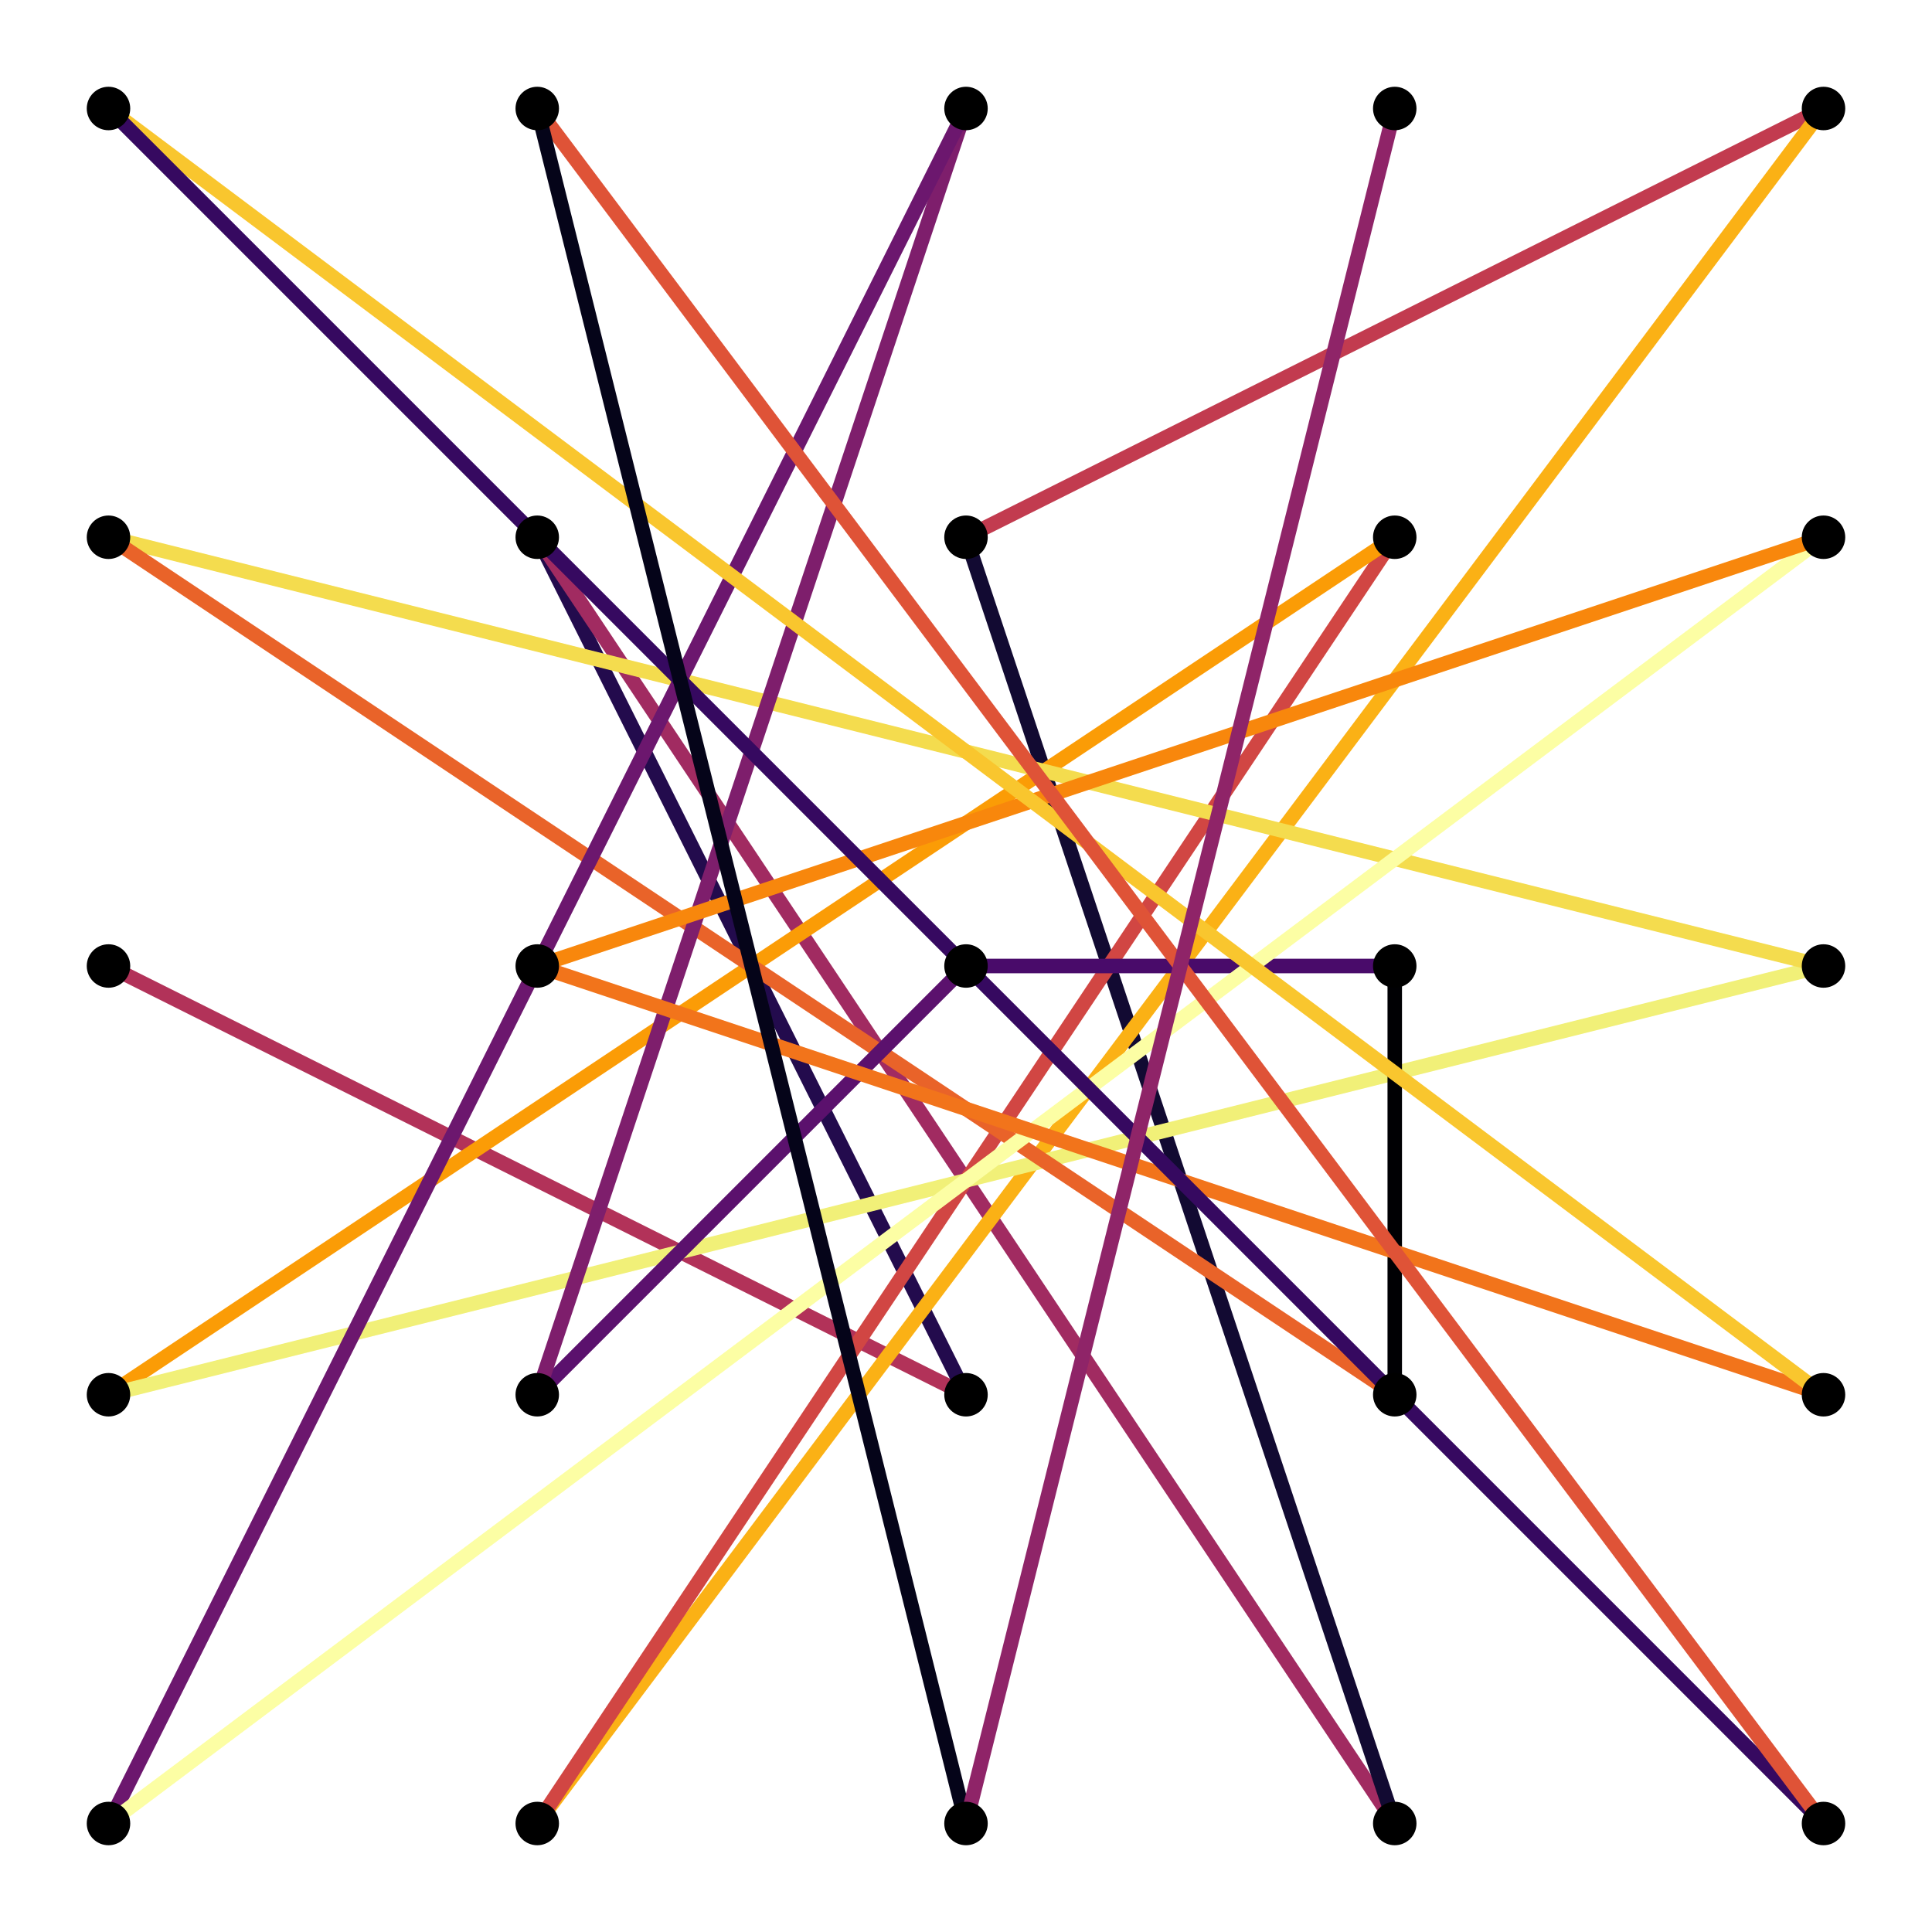 <?xml version="1.0" encoding="utf-8"?>
<svg xmlns="http://www.w3.org/2000/svg" xmlns:xlink="http://www.w3.org/1999/xlink" width="400" height="400" viewBox="0 0 1600 1600">
<rect x="0" y="0" width="1600" height="1600" fill="#333333" stroke="none"/>
<defs>
  <clipPath id="clip320">
    <rect x="0" y="0" width="1600" height="1600"/>
  </clipPath>
</defs>
<path clip-path="url(#clip320)" d="
M0 1600 L1600 1600 L1600 0 L0 0  Z
  " fill="#ffffff" fill-rule="evenodd" fill-opacity="1"/>
<defs>
  <clipPath id="clip321">
    <rect x="320" y="160" width="1121" height="1121"/>
  </clipPath>
</defs>
<path clip-path="url(#clip320)" d="
M47.244 1552.76 L1552.76 1552.76 L1552.76 47.244 L47.244 47.244  Z
  " fill="#ffffff" fill-rule="evenodd" fill-opacity="1"/>
<defs>
  <clipPath id="clip322">
    <rect x="47" y="47" width="1507" height="1507"/>
  </clipPath>
</defs>
<polyline clip-path="url(#clip322)" style="stroke:#b23259; stroke-linecap:butt; stroke-linejoin:round; stroke-width:12; stroke-opacity:1; fill:none" points="
  89.853,800 800,1155.07 
  "/>
<polyline clip-path="url(#clip322)" style="stroke:#230b4d; stroke-linecap:butt; stroke-linejoin:round; stroke-width:12; stroke-opacity:1; fill:none" points="
  800,1155.07 444.926,444.926 
  "/>
<polyline clip-path="url(#clip322)" style="stroke:#a12b61; stroke-linecap:butt; stroke-linejoin:round; stroke-width:12; stroke-opacity:1; fill:none" points="
  444.926,444.926 1155.07,1510.15 
  "/>
<polyline clip-path="url(#clip322)" style="stroke:#120a32; stroke-linecap:butt; stroke-linejoin:round; stroke-width:12; stroke-opacity:1; fill:none" points="
  1155.07,1510.15 800,444.926 
  "/>
<polyline clip-path="url(#clip322)" style="stroke:#c23b4f; stroke-linecap:butt; stroke-linejoin:round; stroke-width:12; stroke-opacity:1; fill:none" points="
  800,444.926 1510.15,89.853 
  "/>
<polyline clip-path="url(#clip322)" style="stroke:#fbb115; stroke-linecap:butt; stroke-linejoin:round; stroke-width:12; stroke-opacity:1; fill:none" points="
  1510.15,89.853 444.926,1510.15 
  "/>
<polyline clip-path="url(#clip322)" style="stroke:#d14643; stroke-linecap:butt; stroke-linejoin:round; stroke-width:12; stroke-opacity:1; fill:none" points="
  444.926,1510.15 1155.07,444.926 
  "/>
<polyline clip-path="url(#clip322)" style="stroke:#fb9c06; stroke-linecap:butt; stroke-linejoin:round; stroke-width:12; stroke-opacity:1; fill:none" points="
  1155.07,444.926 89.853,1155.07 
  "/>
<polyline clip-path="url(#clip322)" style="stroke:#f1f078; stroke-linecap:butt; stroke-linejoin:round; stroke-width:12; stroke-opacity:1; fill:none" points="
  89.853,1155.07 1510.15,800 
  "/>
<polyline clip-path="url(#clip322)" style="stroke:#f4dc4e; stroke-linecap:butt; stroke-linejoin:round; stroke-width:12; stroke-opacity:1; fill:none" points="
  1510.15,800 89.853,444.926 
  "/>
<polyline clip-path="url(#clip322)" style="stroke:#e96329; stroke-linecap:butt; stroke-linejoin:round; stroke-width:12; stroke-opacity:1; fill:none" points="
  89.853,444.926 1155.07,1155.07 
  "/>
<polyline clip-path="url(#clip322)" style="stroke:#000003; stroke-linecap:butt; stroke-linejoin:round; stroke-width:12; stroke-opacity:1; fill:none" points="
  1155.07,1155.07 1155.07,800 
  "/>
<polyline clip-path="url(#clip322)" style="stroke:#490b6a; stroke-linecap:butt; stroke-linejoin:round; stroke-width:12; stroke-opacity:1; fill:none" points="
  1155.07,800 800,800 
  "/>
<polyline clip-path="url(#clip322)" style="stroke:#5b116d; stroke-linecap:butt; stroke-linejoin:round; stroke-width:12; stroke-opacity:1; fill:none" points="
  800,800 444.926,1155.07 
  "/>
<polyline clip-path="url(#clip322)" style="stroke:#7e1e6c; stroke-linecap:butt; stroke-linejoin:round; stroke-width:12; stroke-opacity:1; fill:none" points="
  444.926,1155.07 800,89.853 
  "/>
<polyline clip-path="url(#clip322)" style="stroke:#6c176e; stroke-linecap:butt; stroke-linejoin:round; stroke-width:12; stroke-opacity:1; fill:none" points="
  800,89.853 89.853,1510.15 
  "/>
<polyline clip-path="url(#clip322)" style="stroke:#fcfea4; stroke-linecap:butt; stroke-linejoin:round; stroke-width:12; stroke-opacity:1; fill:none" points="
  89.853,1510.15 1510.15,444.926 
  "/>
<polyline clip-path="url(#clip322)" style="stroke:#f8870c; stroke-linecap:butt; stroke-linejoin:round; stroke-width:12; stroke-opacity:1; fill:none" points="
  1510.15,444.926 444.926,800 
  "/>
<polyline clip-path="url(#clip322)" style="stroke:#f2741b; stroke-linecap:butt; stroke-linejoin:round; stroke-width:12; stroke-opacity:1; fill:none" points="
  444.926,800 1510.15,1155.07 
  "/>
<polyline clip-path="url(#clip322)" style="stroke:#f9c62e; stroke-linecap:butt; stroke-linejoin:round; stroke-width:12; stroke-opacity:1; fill:none" points="
  1510.15,1155.07 89.853,89.853 
  "/>
<polyline clip-path="url(#clip322)" style="stroke:#360960; stroke-linecap:butt; stroke-linejoin:round; stroke-width:12; stroke-opacity:1; fill:none" points="
  89.853,89.853 1510.15,1510.15 
  "/>
<polyline clip-path="url(#clip322)" style="stroke:#df5337; stroke-linecap:butt; stroke-linejoin:round; stroke-width:12; stroke-opacity:1; fill:none" points="
  1510.15,1510.15 444.926,89.853 
  "/>
<polyline clip-path="url(#clip322)" style="stroke:#050419; stroke-linecap:butt; stroke-linejoin:round; stroke-width:12; stroke-opacity:1; fill:none" points="
  444.926,89.853 800,1510.15 
  "/>
<polyline clip-path="url(#clip322)" style="stroke:#8f2468; stroke-linecap:butt; stroke-linejoin:round; stroke-width:12; stroke-opacity:1; fill:none" points="
  800,1510.15 1155.07,89.853 
  "/>
<circle clip-path="url(#clip322)" cx="89.853" cy="1510.15" r="18" fill="#000000" fill-rule="evenodd" fill-opacity="1" stroke="none"/>
<circle clip-path="url(#clip322)" cx="89.853" cy="1155.07" r="18" fill="#000000" fill-rule="evenodd" fill-opacity="1" stroke="none"/>
<circle clip-path="url(#clip322)" cx="89.853" cy="800" r="18" fill="#000000" fill-rule="evenodd" fill-opacity="1" stroke="none"/>
<circle clip-path="url(#clip322)" cx="89.853" cy="444.926" r="18" fill="#000000" fill-rule="evenodd" fill-opacity="1" stroke="none"/>
<circle clip-path="url(#clip322)" cx="89.853" cy="89.853" r="18" fill="#000000" fill-rule="evenodd" fill-opacity="1" stroke="none"/>
<circle clip-path="url(#clip322)" cx="444.926" cy="1510.15" r="18" fill="#000000" fill-rule="evenodd" fill-opacity="1" stroke="none"/>
<circle clip-path="url(#clip322)" cx="444.926" cy="1155.07" r="18" fill="#000000" fill-rule="evenodd" fill-opacity="1" stroke="none"/>
<circle clip-path="url(#clip322)" cx="444.926" cy="800" r="18" fill="#000000" fill-rule="evenodd" fill-opacity="1" stroke="none"/>
<circle clip-path="url(#clip322)" cx="444.926" cy="444.926" r="18" fill="#000000" fill-rule="evenodd" fill-opacity="1" stroke="none"/>
<circle clip-path="url(#clip322)" cx="444.926" cy="89.853" r="18" fill="#000000" fill-rule="evenodd" fill-opacity="1" stroke="none"/>
<circle clip-path="url(#clip322)" cx="800" cy="1510.15" r="18" fill="#000000" fill-rule="evenodd" fill-opacity="1" stroke="none"/>
<circle clip-path="url(#clip322)" cx="800" cy="1155.07" r="18" fill="#000000" fill-rule="evenodd" fill-opacity="1" stroke="none"/>
<circle clip-path="url(#clip322)" cx="800" cy="800" r="18" fill="#000000" fill-rule="evenodd" fill-opacity="1" stroke="none"/>
<circle clip-path="url(#clip322)" cx="800" cy="444.926" r="18" fill="#000000" fill-rule="evenodd" fill-opacity="1" stroke="none"/>
<circle clip-path="url(#clip322)" cx="800" cy="89.853" r="18" fill="#000000" fill-rule="evenodd" fill-opacity="1" stroke="none"/>
<circle clip-path="url(#clip322)" cx="1155.07" cy="1510.15" r="18" fill="#000000" fill-rule="evenodd" fill-opacity="1" stroke="none"/>
<circle clip-path="url(#clip322)" cx="1155.07" cy="1155.07" r="18" fill="#000000" fill-rule="evenodd" fill-opacity="1" stroke="none"/>
<circle clip-path="url(#clip322)" cx="1155.07" cy="800" r="18" fill="#000000" fill-rule="evenodd" fill-opacity="1" stroke="none"/>
<circle clip-path="url(#clip322)" cx="1155.07" cy="444.926" r="18" fill="#000000" fill-rule="evenodd" fill-opacity="1" stroke="none"/>
<circle clip-path="url(#clip322)" cx="1155.07" cy="89.853" r="18" fill="#000000" fill-rule="evenodd" fill-opacity="1" stroke="none"/>
<circle clip-path="url(#clip322)" cx="1510.15" cy="1510.15" r="18" fill="#000000" fill-rule="evenodd" fill-opacity="1" stroke="none"/>
<circle clip-path="url(#clip322)" cx="1510.15" cy="1155.07" r="18" fill="#000000" fill-rule="evenodd" fill-opacity="1" stroke="none"/>
<circle clip-path="url(#clip322)" cx="1510.15" cy="800" r="18" fill="#000000" fill-rule="evenodd" fill-opacity="1" stroke="none"/>
<circle clip-path="url(#clip322)" cx="1510.15" cy="444.926" r="18" fill="#000000" fill-rule="evenodd" fill-opacity="1" stroke="none"/>
<circle clip-path="url(#clip322)" cx="1510.15" cy="89.853" r="18" fill="#000000" fill-rule="evenodd" fill-opacity="1" stroke="none"/>
</svg>
